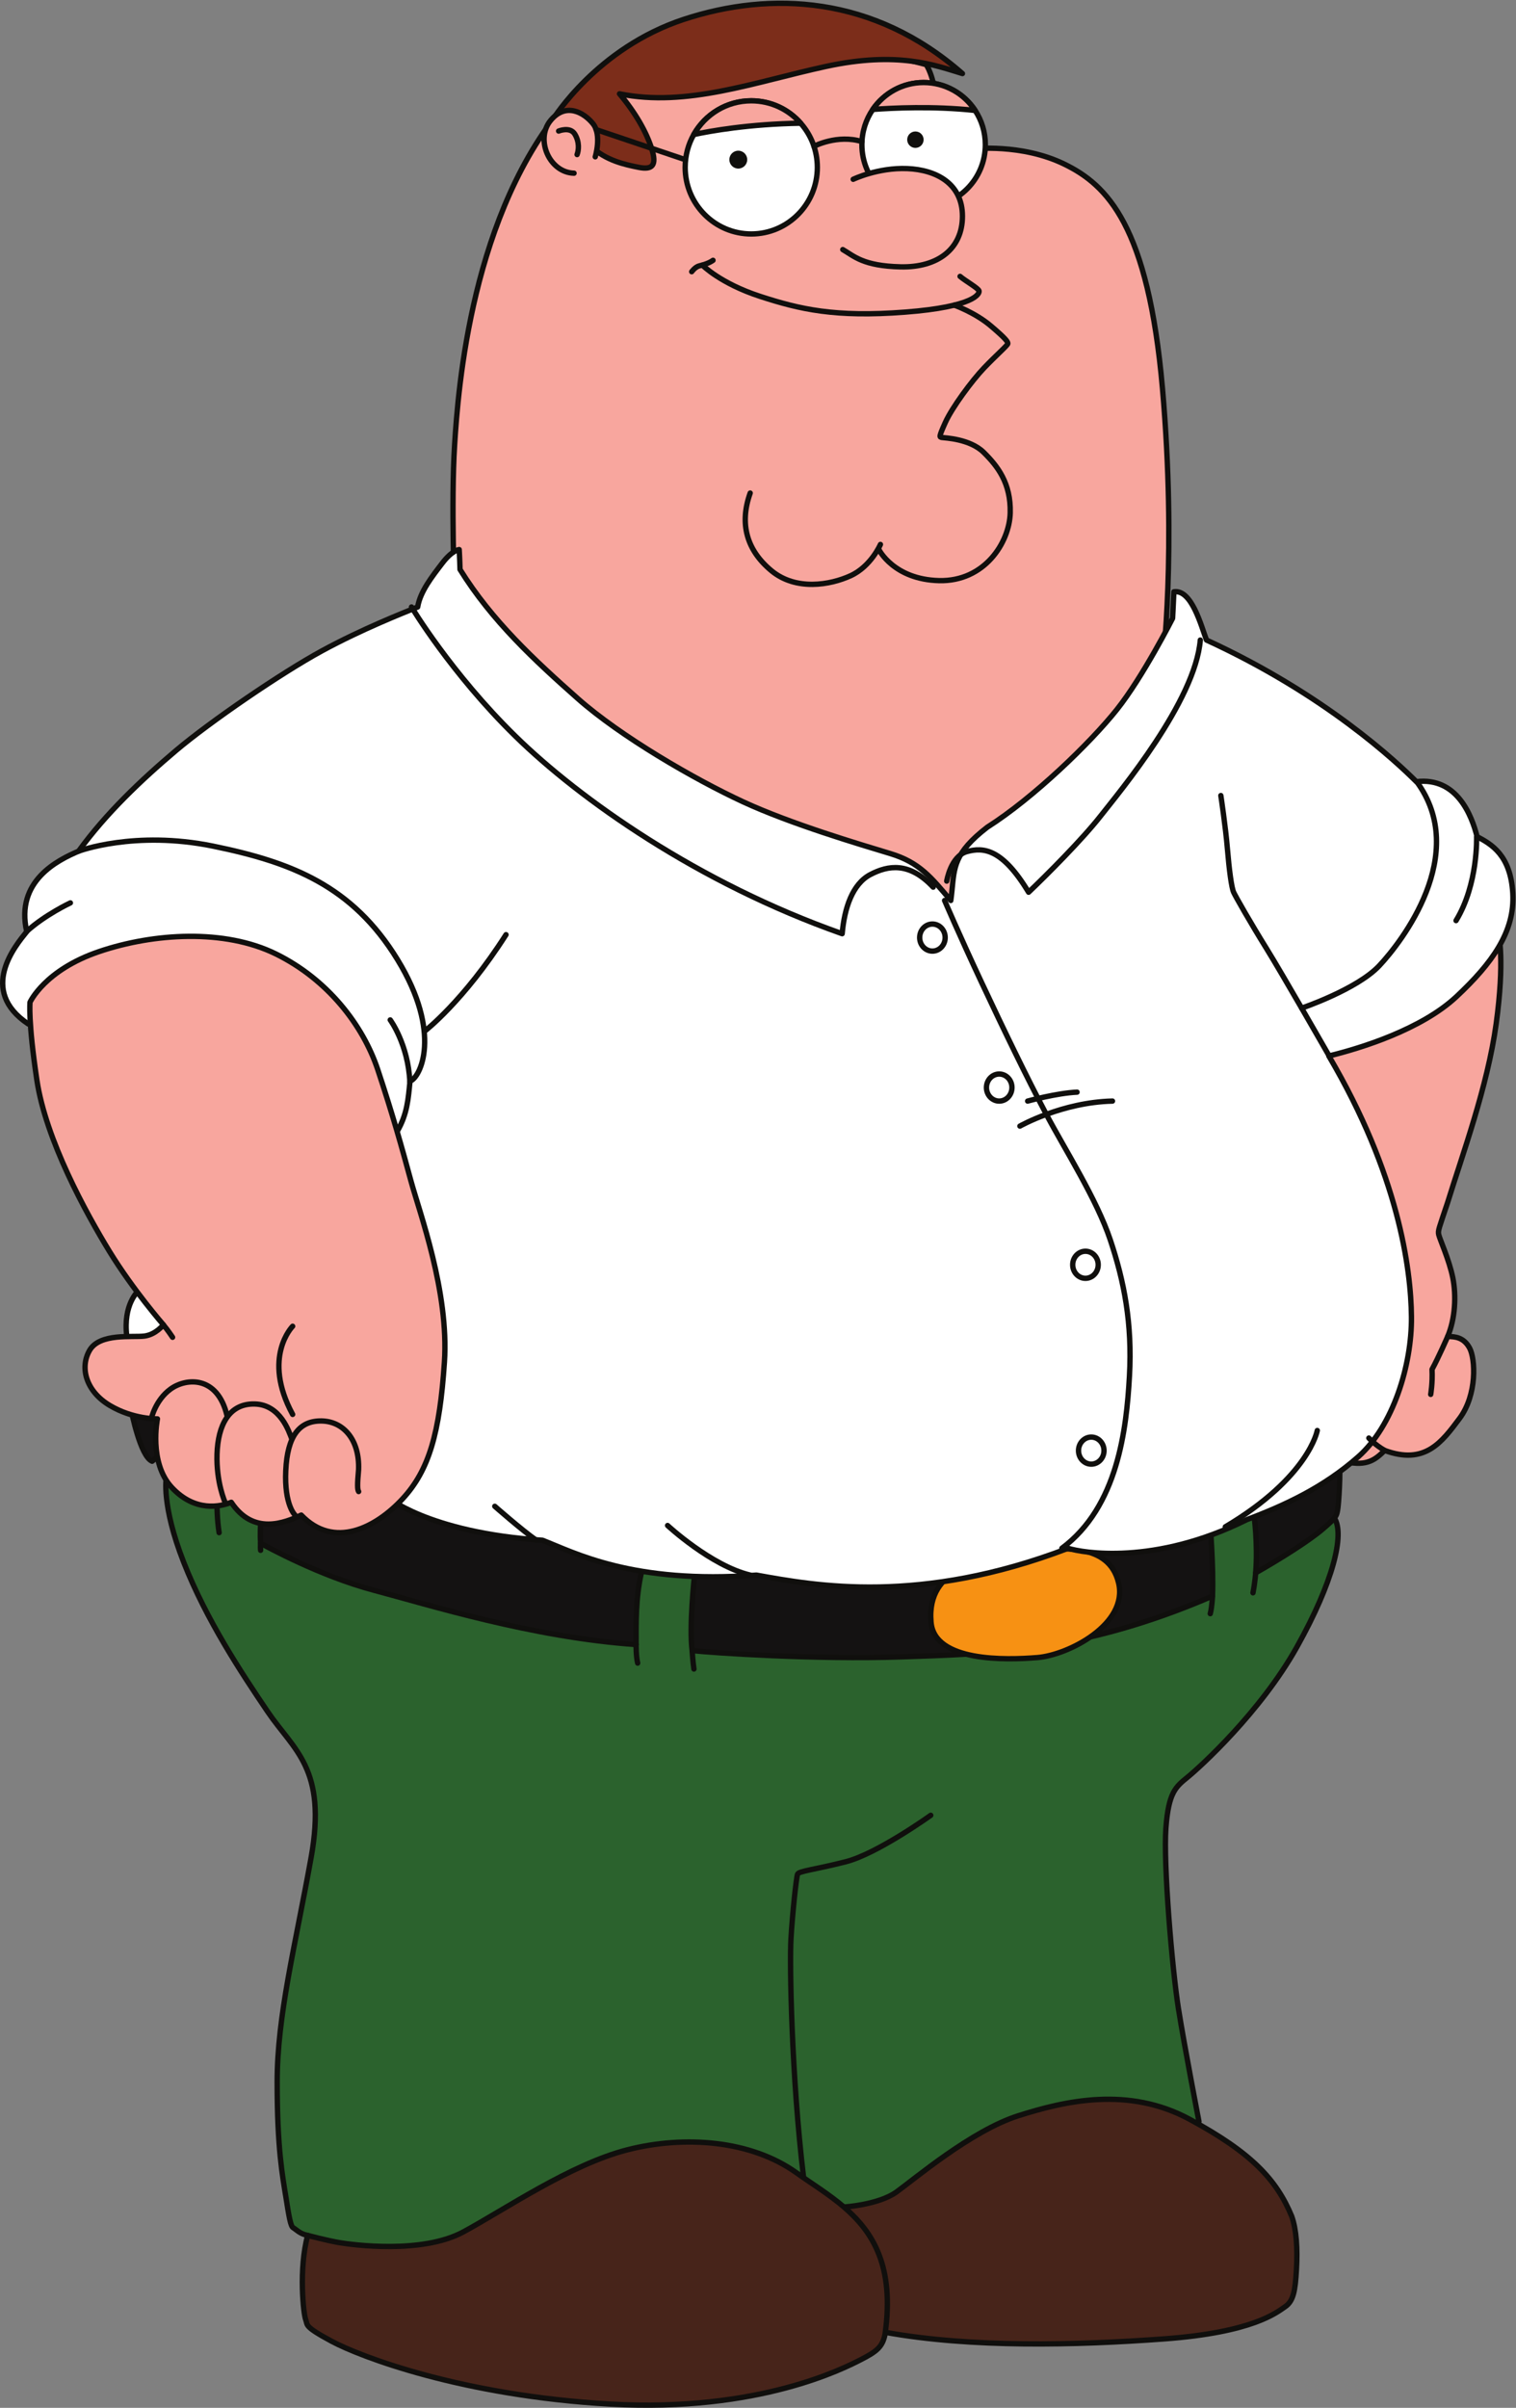 <?xml version="1.0" encoding="UTF-8" standalone="no"?>
<svg
   xmlns:dc="http://purl.org/dc/elements/1.1/"
   xmlns:cc="http://creativecommons.org/ns#"
   xmlns:rdf="http://www.w3.org/1999/02/22-rdf-syntax-ns#"
   xmlns:svg="http://www.w3.org/2000/svg"
   xmlns="http://www.w3.org/2000/svg"
   viewBox="0 0 418.8 664.84"
   height="664.84"
   width="418.8"
   xml:space="preserve"
   id="svg2"
   version="1.1"><rect x="0" y="0" width="418.8" height="664.84" fill="#808080" stroke="none"/><defs
     id="defs6" /><g
     transform="matrix(1.333,0,0,-1.333,0,664.84)"
     id="g10"><g
       transform="scale(0.1)"
       id="g12"><path
         id="path14"
         style="fill:#f8a69e;fill-opacity:1;fill-rule:nonzero;stroke:none"
         d="m 3105.98,3050.8 c 0,0 12.64,-52.85 -5.25,-183.64 -17.89,-130.79 -70.94,-273.92 -100.54,-370.16 -18.52,-55.53 -20.38,-58.14 -18.53,-66.93 1.86,-8.79 21.75,-52.29 29.15,-89.31 7.41,-37.01 5.1,-84.21 -10.63,-121.69 15.73,0 33.68,-1.84 45.52,-24.06 11.85,-22.21 16.01,-96.23 -21.01,-145.74 -37,-49.5 -71.71,-96.71 -155,-66.16 -19.43,-18.98 -36.02,-32.94 -80.01,-23.65 4.6,44 -80.08,856.5 -80.08,856.5 l 396.38,234.84" /><path
         id="path16"
         style="fill:none;stroke:#100f0d;stroke-width:11.105;stroke-linecap:round;stroke-linejoin:round;stroke-miterlimit:10;stroke-dasharray:none;stroke-opacity:1"
         d="m 3105.98,3050.8 c 0,0 12.64,-52.85 -5.25,-183.64 -17.89,-130.79 -70.94,-273.92 -100.54,-370.16 -18.52,-55.53 -20.38,-58.14 -18.53,-66.93 1.86,-8.79 21.75,-52.29 29.15,-89.31 7.41,-37.01 5.1,-84.21 -10.63,-121.69 15.73,0 33.68,-1.84 45.52,-24.06 11.85,-22.21 16.01,-96.23 -21.01,-145.74 -37,-49.5 -71.71,-96.71 -155,-66.16 -19.43,-18.98 -36.02,-32.94 -80.01,-23.65 4.6,44 -80.08,856.5 -80.08,856.5 z" /><path
         id="path18"
         style="fill:#2b622d;fill-opacity:1;fill-rule:nonzero;stroke:none"
         d="m 344.758,1926.96 c 0,0 -10.953,-55.98 35.933,-175.45 46.887,-119.45 119.684,-229.25 173.973,-309.46 54.289,-80.19 123.387,-117.21 90.078,-302.29 -33.32,-185.08 -70.332,-326.979 -70.332,-465.17 0,-138.188 11.098,-194.328 17.891,-236.899 6.785,-42.57 9.871,-61.699 15.426,-64.781 5.55,-3.09 14.183,-12.949 29.914,-15.73 21.289,-44.418 260.039,-97.16 260.039,-97.16 l 1549.11,228.57 37.94,104.57 c 0,0 -29.61,152.692 -42.57,234.129 -12.96,81.43 -31.46,299.831 -25.91,373.851 5.56,74.04 20.35,85.14 45.34,105.5 24.98,20.36 150.49,134.18 226.09,269.29 75.59,135.11 99.36,233.49 77.76,267.13 -39.19,38.25 -226.08,103.65 -226.08,103.65 l -1999.907,36.04 -194.695,-55.79" /><path
         id="path20"
         style="fill:none;stroke:#100f0d;stroke-width:11.105;stroke-linecap:round;stroke-linejoin:round;stroke-miterlimit:10;stroke-dasharray:none;stroke-opacity:1"
         d="m 344.758,1926.96 c 0,0 -10.953,-55.98 35.933,-175.45 46.887,-119.45 119.684,-229.25 173.973,-309.46 54.289,-80.19 123.387,-117.21 90.078,-302.29 -33.32,-185.08 -70.332,-326.979 -70.332,-465.17 0,-138.188 11.098,-194.328 17.891,-236.899 6.785,-42.57 9.871,-61.699 15.426,-64.781 5.55,-3.09 14.183,-12.949 29.914,-15.73 21.289,-44.418 260.039,-97.16 260.039,-97.16 l 1549.11,228.57 37.94,104.57 c 0,0 -29.61,152.692 -42.57,234.129 -12.96,81.43 -31.46,299.831 -25.91,373.851 5.56,74.04 20.35,85.14 45.34,105.5 24.98,20.36 150.49,134.18 226.09,269.29 75.59,135.11 99.36,233.49 77.76,267.13 -39.19,38.25 -226.08,103.65 -226.08,103.65 l -1999.907,36.04 z" /><path
         id="path22"
         style="fill:#f8a69e;fill-opacity:1;fill-rule:nonzero;stroke:none"
         d="m 942.094,3756.77 c 0,0 -7.399,190.02 0,308.46 7.41,118.46 34.554,483.68 234.436,713.18 199.89,229.5 742.79,75.26 742.79,75.26 0,0 16.03,-20.35 22.2,-82.66 7.41,-56.15 74.65,-91.93 74.65,-91.93 0,0 100.57,11.72 189.41,-31.46 88.83,-43.19 173.96,-127.09 203.58,-465.17 29.61,-338.08 0,-572.51 0,-572.51 l -429.38,-556.47 -742.79,347.95 -294.896,355.35" /><path
         id="path24"
         style="fill:none;stroke:#100f0d;stroke-width:11.105;stroke-linecap:round;stroke-linejoin:round;stroke-miterlimit:10;stroke-dasharray:none;stroke-opacity:1"
         d="m 942.094,3756.77 c 0,0 -7.399,190.02 0,308.46 7.41,118.46 34.554,483.68 234.436,713.18 199.89,229.5 742.79,75.26 742.79,75.26 0,0 16.03,-20.35 22.2,-82.66 7.41,-56.15 74.65,-91.93 74.65,-91.93 0,0 100.57,11.72 189.41,-31.46 88.83,-43.19 173.96,-127.09 203.58,-465.17 29.61,-338.08 0,-572.51 0,-572.51 l -429.38,-556.47 -742.79,347.95 z" /><path
         id="path26"
         style="fill:#7c2d1a;fill-opacity:1;fill-rule:nonzero;stroke:none"
         d="m 1146.44,4741.14 c 0,0 90.55,147.08 270.69,206.31 180.15,59.22 393.61,49.35 577.45,-112.28 -56.76,17.26 -134.49,46.88 -282.55,14.8 -148.07,-32.08 -288.72,-85.14 -428.15,-56.76 33.31,-39.48 55.52,-78.96 66.63,-113.51 11.1,-34.56 1.84,-44.42 -26.53,-38.87 -28.38,5.56 -68.48,14.19 -98.71,43.19 -38.25,20.97 -78.83,57.12 -78.83,57.12" /><path
         id="path28"
         style="fill:none;stroke:#100f0d;stroke-width:11.105;stroke-linecap:round;stroke-linejoin:round;stroke-miterlimit:10;stroke-dasharray:none;stroke-opacity:1"
         d="m 1146.44,4741.14 c 0,0 90.55,147.08 270.69,206.31 180.15,59.22 393.61,49.35 577.45,-112.28 -56.76,17.26 -134.49,46.88 -282.55,14.8 -148.07,-32.08 -288.72,-85.14 -428.15,-56.76 33.31,-39.48 55.52,-78.96 66.63,-113.51 11.1,-34.56 1.84,-44.42 -26.53,-38.87 -28.38,5.56 -68.48,14.19 -98.71,43.19 -38.25,20.97 -78.83,57.12 -78.83,57.12 z" /><path
         id="path30"
         style="fill:#f8a69e;fill-opacity:1;fill-rule:nonzero;stroke:none"
         d="m 1233.59,4662.73 c 0,0 13.89,45.35 -4.62,68.48 -18.51,23.13 -56.45,45.34 -88.22,6.48 -31.77,-38.87 -2.41,-107.65 48.92,-108.89" /><path
         id="path32"
         style="fill:none;stroke:#100f0d;stroke-width:11.105;stroke-linecap:round;stroke-linejoin:round;stroke-miterlimit:10;stroke-dasharray:none;stroke-opacity:1"
         d="m 1233.59,4662.73 c 0,0 13.89,45.35 -4.62,68.48 -18.51,23.13 -56.45,45.34 -88.22,6.48 -31.77,-38.87 -2.41,-107.65 48.92,-108.89" /><path
         id="path34"
         style="fill:none;stroke:#100f0d;stroke-width:11.105;stroke-linecap:round;stroke-linejoin:round;stroke-miterlimit:10;stroke-dasharray:none;stroke-opacity:1"
         d="m 1157.71,4716.09 c 0,0 23.76,9.88 33.63,-6.48 9.87,-16.34 8.02,-33.31 4.63,-42.25" /><path
         id="path36"
         style="fill:#ffffff;fill-opacity:1;fill-rule:nonzero;stroke:none"
         d="m 1693.89,4640.83 c 0,-76.18 -61.3,-137.92 -136.96,-137.92 -75.58,0 -136.96,61.74 -136.96,137.92 0,24.8 6.44,47.97 17.84,68.04 23.54,41.75 68.11,69.88 119.12,69.88 40.78,0 77.37,-17.91 102.39,-46.41 21.54,-24.29 34.57,-56.34 34.57,-91.51" /><path
         id="path38"
         style="fill:none;stroke:#100f0d;stroke-width:11.105;stroke-linecap:round;stroke-linejoin:round;stroke-miterlimit:10;stroke-dasharray:none;stroke-opacity:1"
         d="m 1693.89,4640.83 c 0,-76.18 -61.3,-137.92 -136.96,-137.92 -75.58,0 -136.96,61.74 -136.96,137.92 0,24.8 6.44,47.97 17.84,68.04 23.54,41.75 68.11,69.88 119.12,69.88 40.78,0 77.37,-17.91 102.39,-46.41 21.54,-24.29 34.57,-56.34 34.57,-91.51 z" /><path
         id="path40"
         style="fill:#ffffff;fill-opacity:1;fill-rule:nonzero;stroke:none"
         d="m 2042.05,4687.77 c 0,-71.15 -57.23,-128.82 -127.92,-128.82 -70.63,0 -127.93,57.67 -127.93,128.82 0,27.17 8.37,52.34 22.59,73.07 23.09,33.68 61.66,55.74 105.34,55.74 44.64,0 83.88,-22.95 106.75,-57.81 13.41,-20.36 21.17,-44.72 21.17,-71" /><path
         id="path42"
         style="fill:none;stroke:#100f0d;stroke-width:11.105;stroke-linecap:round;stroke-linejoin:round;stroke-miterlimit:10;stroke-dasharray:none;stroke-opacity:1"
         d="m 2042.05,4687.77 c 0,-71.15 -57.23,-128.82 -127.92,-128.82 -70.63,0 -127.93,57.67 -127.93,128.82 0,27.17 8.37,52.34 22.59,73.07 23.09,33.68 61.66,55.74 105.34,55.74 44.64,0 83.88,-22.95 106.75,-57.81 13.41,-20.36 21.17,-44.72 21.17,-71 z" /><path
         id="path44"
         style="fill:#f8a69e;fill-opacity:1;fill-rule:nonzero;stroke:none"
         d="m 1659.32,4732.34 c -106.98,-1.63 -187.45,-16.14 -221.51,-23.47 23.54,41.75 68.11,69.88 119.12,69.88 40.78,0 77.37,-17.91 102.39,-46.41" /><path
         id="path46"
         style="fill:none;stroke:#100f0d;stroke-width:11.105;stroke-linecap:round;stroke-linejoin:round;stroke-miterlimit:10;stroke-dasharray:none;stroke-opacity:1"
         d="m 1659.32,4732.34 c -106.98,-1.63 -187.45,-16.14 -221.51,-23.47 23.54,41.75 68.11,69.88 119.12,69.88 40.78,0 77.37,-17.91 102.39,-46.41 z" /><path
         id="path48"
         style="fill:#f8a69e;fill-opacity:1;fill-rule:nonzero;stroke:none"
         d="m 2020.88,4758.77 c -86.84,9.47 -172.64,5.02 -212.09,2.07 23.09,33.68 61.66,55.74 105.34,55.74 44.64,0 83.88,-22.95 106.75,-57.81" /><path
         id="path50"
         style="fill:none;stroke:#100f0d;stroke-width:11.105;stroke-linecap:round;stroke-linejoin:round;stroke-miterlimit:10;stroke-dasharray:none;stroke-opacity:1"
         d="m 2020.88,4758.77 c -86.84,9.47 -172.64,5.02 -212.09,2.07 23.09,33.68 61.66,55.74 105.34,55.74 44.64,0 83.88,-22.95 106.75,-57.81 z" /><path
         id="path52"
         style="fill:#100f0d;fill-opacity:1;fill-rule:nonzero;stroke:none"
         d="m 1548.56,4656.87 c 0,-10.23 -8.3,-18.53 -18.53,-18.53 -10.24,0 -18.53,8.3 -18.53,18.53 0,10.24 8.29,18.54 18.53,18.54 10.23,0 18.53,-8.3 18.53,-18.54" /><path
         id="path54"
         style="fill:#100f0d;fill-opacity:1;fill-rule:nonzero;stroke:none"
         d="m 1914.13,4698.21 c 0,-9.41 -7.63,-17.03 -17.02,-17.03 -9.41,0 -17.03,7.62 -17.03,17.03 0,9.4 7.62,17.02 17.03,17.02 9.39,0 17.02,-7.62 17.02,-17.02" /><path
         id="path56"
         style="fill:none;stroke:#100f0d;stroke-width:11.105;stroke-linecap:round;stroke-linejoin:round;stroke-miterlimit:10;stroke-dasharray:none;stroke-opacity:1"
         d="m 1686.89,4684.48 c 0,0 48.28,25.47 99.48,9.73" /><path
         id="path58"
         style="fill:none;stroke:#100f0d;stroke-width:11.105;stroke-linecap:round;stroke-linejoin:round;stroke-miterlimit:10;stroke-dasharray:none;stroke-opacity:1"
         d="m 1235.42,4719.05 184.55,-62.18" /><path
         id="path60"
         style="fill:#f8a69e;fill-opacity:1;fill-rule:nonzero;stroke:none"
         d="m 1768.16,4616.15 c 0,0 51.08,24.63 111.92,22.19 60.83,-2.45 114.5,-31.45 114.5,-98.69 0,-67.24 -50.59,-106.72 -128.31,-104.88 -77.73,1.86 -96.25,22.22 -119.7,35.79" /><path
         id="path62"
         style="fill:none;stroke:#100f0d;stroke-width:11.105;stroke-linecap:round;stroke-linejoin:round;stroke-miterlimit:10;stroke-dasharray:none;stroke-opacity:1"
         d="m 1768.16,4616.15 c 0,0 51.08,24.63 111.92,22.19 60.83,-2.45 114.5,-31.45 114.5,-98.69 0,-67.24 -50.59,-106.72 -128.31,-104.88 -77.73,1.86 -96.25,22.22 -119.7,35.79" /><path
         id="path64"
         style="fill:none;stroke:#100f0d;stroke-width:11.105;stroke-linecap:round;stroke-linejoin:round;stroke-miterlimit:10;stroke-dasharray:none;stroke-opacity:1"
         d="m 1433.48,4424.75 c 0,0 7.4,10.41 16.42,12.26 9.03,1.86 20.82,6.25 27.77,11.34" /><path
         id="path66"
         style="fill:none;stroke:#100f0d;stroke-width:11.105;stroke-linecap:round;stroke-linejoin:round;stroke-miterlimit:10;stroke-dasharray:none;stroke-opacity:1"
         d="m 1455.58,4438.41 c 0,0 37.13,-37.87 119.48,-64.71 82.36,-26.84 155.48,-43.8 300.45,-32.69 144.98,11.1 154.84,38.4 153.45,43.95 -1.38,5.55 -28.9,21.06 -39.32,30.08" /><path
         id="path68"
         style="fill:none;stroke:#100f0d;stroke-width:11.105;stroke-linecap:round;stroke-linejoin:round;stroke-miterlimit:10;stroke-dasharray:none;stroke-opacity:1"
         d="m 1977.58,4355.48 c 0,0 42.6,-14.94 75.45,-42.7 32.85,-27.76 35.62,-33.46 35.62,-36.86 0,-3.4 -24.67,-24.67 -49.65,-50.9 -24.99,-26.22 -66.01,-81.74 -79.9,-112.59 -13.88,-30.84 -12.33,-30.23 -6.79,-31.16 5.56,-0.92 57.69,-2.46 86.38,-30.84 28.68,-28.38 56.46,-63.55 54.9,-125.24 -1.54,-61.69 -53.51,-142.66 -147.44,-140.35 -93.92,2.31 -124.62,64.16 -124.62,64.16" /><path
         id="path70"
         style="fill:none;stroke:#100f0d;stroke-width:11.105;stroke-linecap:round;stroke-linejoin:round;stroke-miterlimit:10;stroke-dasharray:none;stroke-opacity:1"
         d="m 1824.61,3859.8 c 0,0 -19.43,-45.35 -61.69,-64.78 -42.26,-19.43 -113.51,-31.77 -164.4,10.49 -50.9,42.26 -66.64,96.86 -43.81,160.71" /><path
         id="path72"
         style="fill:none;stroke:#100f0d;stroke-width:11.105;stroke-linecap:round;stroke-linejoin:round;stroke-miterlimit:10;stroke-dasharray:none;stroke-opacity:1"
         d="m 2723.76,2830.39 c 0,0 85.78,20.73 127.42,58.67" /><path
         id="path74"
         style="fill:none;stroke:#100f0d;stroke-width:11.105;stroke-linecap:round;stroke-linejoin:round;stroke-miterlimit:10;stroke-dasharray:none;stroke-opacity:1"
         d="m 49.406,2911.58 c 0,0 -4.012,-7.72 -8.328,-16.05" /><path
         id="path76"
         style="fill:#141212;fill-opacity:1;fill-rule:nonzero;stroke:none"
         d="m 272.113,2065.78 c 0,0 18.508,-95.32 43.184,-105.04 33.933,25.44 47.5,93.3 47.5,93.3 l -90.684,11.74" /><path
         id="path78"
         style="fill:none;stroke:#100f0d;stroke-width:11.105;stroke-linecap:round;stroke-linejoin:round;stroke-miterlimit:10;stroke-dasharray:none;stroke-opacity:1"
         d="m 272.113,2065.78 c 0,0 18.508,-95.32 43.184,-105.04 33.933,25.44 47.5,93.3 47.5,93.3 z" /><path
         id="path80"
         style="fill:#141212;fill-opacity:1;fill-rule:nonzero;stroke:none"
         d="m 540.055,1830.62 c 0,0 -1.348,-21.02 0,-40 12.914,-6.47 121.648,-67.09 235.008,-97.17 113.359,-30.07 328.517,-97.63 543.207,-112.42 0,44.88 -1.23,95.41 11.18,149.95 -64.85,42.52 -507.04,191.04 -507.04,191.04 l -255.402,-64.15 -26.953,-27.25" /><path
         id="path82"
         style="fill:none;stroke:#100f0d;stroke-width:11.105;stroke-linecap:round;stroke-linejoin:round;stroke-miterlimit:10;stroke-dasharray:none;stroke-opacity:1"
         d="m 540.055,1830.62 c 0,0 -1.348,-21.02 0,-40 12.914,-6.47 121.648,-67.09 235.008,-97.17 113.359,-30.07 328.517,-97.63 543.207,-112.42 0,44.88 -1.23,95.41 11.18,149.95 -64.85,42.52 -507.04,191.04 -507.04,191.04 l -255.402,-64.15 z" /><path
         id="path84"
         style="fill:#141212;fill-opacity:1;fill-rule:nonzero;stroke:none"
         d="m 1439.09,1721.75 c 0,0 -11.16,-101.87 -4.69,-153.22 42.57,-4.63 256.65,-19.14 434.33,-12.96 177.68,6.17 372.63,8.64 644.07,125.85 2.46,59.22 -4.95,152.99 -6.18,161.64 -119.67,-23.45 -1056.17,-99.95 -1056.17,-99.95 l -11.36,-21.36" /><path
         id="path86"
         style="fill:none;stroke:#100f0d;stroke-width:11.105;stroke-linecap:round;stroke-linejoin:round;stroke-miterlimit:10;stroke-dasharray:none;stroke-opacity:1"
         d="m 1439.09,1721.75 c 0,0 -11.16,-101.87 -4.69,-153.22 42.57,-4.63 256.65,-19.14 434.33,-12.96 177.68,6.17 372.63,8.64 644.07,125.85 2.46,59.22 -4.95,152.99 -6.18,161.64 -119.67,-23.45 -1056.17,-99.95 -1056.17,-99.95 z" /><path
         id="path88"
         style="fill:#141212;fill-opacity:1;fill-rule:nonzero;stroke:none"
         d="m 2598.67,1850.48 c 0,0 8.53,-61.72 3.6,-120.94 48.73,27.76 109.19,65.39 138.18,90.07 28.99,24.68 29,27.15 31.47,38.87 2.46,11.72 6.79,80.82 3.7,109.2 -39.49,-27.77 -176.95,-117.2 -176.95,-117.2" /><path
         id="path90"
         style="fill:none;stroke:#100f0d;stroke-width:11.105;stroke-linecap:round;stroke-linejoin:round;stroke-miterlimit:10;stroke-dasharray:none;stroke-opacity:1"
         d="m 2598.67,1850.48 c 0,0 8.53,-61.72 3.6,-120.94 48.73,27.76 109.19,65.39 138.18,90.07 28.99,24.68 29,27.15 31.47,38.87 2.46,11.72 6.79,80.82 3.7,109.2 -39.49,-27.77 -176.95,-117.2 -176.95,-117.2 z" /><path
         id="path92"
         style="fill:none;stroke:#100f0d;stroke-width:11.105;stroke-linecap:round;stroke-linejoin:round;stroke-miterlimit:10;stroke-dasharray:none;stroke-opacity:1"
         d="m 449.656,1870.43 c 0,0 0.133,-31.16 4.449,-57.64" /><path
         id="path94"
         style="fill:none;stroke:#100f0d;stroke-width:11.105;stroke-linecap:round;stroke-linejoin:round;stroke-miterlimit:10;stroke-dasharray:none;stroke-opacity:1"
         d="m 540.055,1790.62 c 0,0 -0.657,-8.1 0,-14.35" /><path
         id="path96"
         style="fill:none;stroke:#100f0d;stroke-width:11.105;stroke-linecap:round;stroke-linejoin:round;stroke-miterlimit:10;stroke-dasharray:none;stroke-opacity:1"
         d="m 1318.27,1581.03 c 0,0 -0.23,-24.3 3.23,-38.41" /><path
         id="path98"
         style="fill:none;stroke:#100f0d;stroke-width:11.105;stroke-linecap:round;stroke-linejoin:round;stroke-miterlimit:10;stroke-dasharray:none;stroke-opacity:1"
         d="m 1434.4,1568.53 c 0,0 1.4,-23.14 3.71,-38.18" /><path
         id="path100"
         style="fill:none;stroke:#100f0d;stroke-width:11.105;stroke-linecap:round;stroke-linejoin:round;stroke-miterlimit:10;stroke-dasharray:none;stroke-opacity:1"
         d="m 2512.8,1681.42 c 0,0 -0.92,-22.51 -4.63,-36.4" /><path
         id="path102"
         style="fill:none;stroke:#100f0d;stroke-width:11.105;stroke-linecap:round;stroke-linejoin:round;stroke-miterlimit:10;stroke-dasharray:none;stroke-opacity:1"
         d="m 2602.27,1729.54 c 0,0 -1.25,-18.81 -5.57,-41.33" /><path
         id="path104"
         style="fill:#f79113;fill-opacity:1;fill-rule:nonzero;stroke:none"
         d="m 2046.09,1751.51 c 0,0 -126.77,-6.24 -116.6,-123.77 6.49,-83.27 155.51,-78.89 220.27,-73.68 64.75,5.21 188.76,69.37 168.4,154.81 -20.37,85.45 -122.15,67.87 -160.09,71.57 -37.95,3.71 -111.98,-28.93 -111.98,-28.93" /><path
         id="path106"
         style="fill:none;stroke:#100f0d;stroke-width:11.105;stroke-linecap:round;stroke-linejoin:round;stroke-miterlimit:10;stroke-dasharray:none;stroke-opacity:1"
         d="m 2046.09,1751.51 c 0,0 -126.77,-6.24 -116.6,-123.77 6.49,-83.27 155.51,-78.89 220.27,-73.68 64.75,5.21 188.76,69.37 168.4,154.81 -20.37,85.45 -122.15,67.87 -160.09,71.57 -37.95,3.71 -111.98,-28.93 -111.98,-28.93 z" /><path
         id="path108"
         style="fill:none;stroke:#100f0d;stroke-width:11.105;stroke-linecap:round;stroke-linejoin:round;stroke-miterlimit:10;stroke-dasharray:none;stroke-opacity:1"
         d="m 1928.92,1227.36 c 0,0 -110.79,-79.58 -176.18,-96.24 -65.4,-16.65 -97.47,-19.12 -99.95,-25.91 -2.46,-6.78 -10.49,-80.19 -13.56,-133.249 -3.09,-53.063 1.24,-287.5 25.91,-492.941" /><path
         id="path110"
         style="fill:#47241a;fill-opacity:1;fill-rule:nonzero;stroke:none"
         d="m 1748.98,415.93 c 0,0 71.63,4.48 108.64,31.011 37.02,26.528 155.47,127.098 252.32,157.938 96.86,30.84 228.26,61.703 355.97,-7.399 127.7,-69.109 179.53,-124.628 210.99,-200.511 9.88,-27.758 12.35,-66.617 9.88,-110.43 -2.48,-43.801 -6.17,-65.391 -23.45,-77.117 -17.27,-11.711 -66.02,-53.051 -250.47,-66.621 -184.46,-13.571 -401.22,-18.469 -578.17,13.59 -135,117.82 -85.71,259.539 -85.71,259.539" /><path
         id="path112"
         style="fill:none;stroke:#100f0d;stroke-width:11.105;stroke-linecap:round;stroke-linejoin:round;stroke-miterlimit:10;stroke-dasharray:none;stroke-opacity:1"
         d="m 1748.98,415.93 c 0,0 71.63,4.48 108.64,31.011 37.02,26.528 155.47,127.098 252.32,157.938 96.86,30.84 228.26,61.703 355.97,-7.399 127.7,-69.109 179.53,-124.628 210.99,-200.511 9.88,-27.758 12.35,-66.617 9.88,-110.43 -2.48,-43.801 -6.17,-65.391 -23.45,-77.117 -17.27,-11.711 -66.02,-53.051 -250.47,-66.621 -184.46,-13.571 -401.22,-18.469 -578.17,13.59 -135,117.82 -85.71,259.539 -85.71,259.539 z" /><path
         id="path114"
         style="fill:#47241a;fill-opacity:1;fill-rule:nonzero;stroke:none"
         d="m 637.641,357.18 c 0,0 40.41,-10.778 66.324,-15.11 25.906,-4.332 170.273,-24.07 256.031,22.2 85.744,46.269 222.094,140.05 340.534,170.281 118.45,30.23 255.41,19.738 349.8,-47.5 32.27,-22.992 67.48,-44.391 98.65,-71.121 60.04,-51.489 105.09,-122.77 85.2,-263.258 -4.94,-26.543 -17.8,-36.402 -50.55,-53.063 C 1750.89,82.961 1573.21,-9.578 1265.37,7.699 957.52,24.969 745.918,106.402 687.305,137.859 c -58.61,31.473 -49.2,33.321 -53.825,44.891 -4.632,11.57 -14.808,104.559 4.161,174.43" /><path
         id="path116"
         style="fill:none;stroke:#100f0d;stroke-width:11.105;stroke-linecap:round;stroke-linejoin:round;stroke-miterlimit:10;stroke-dasharray:none;stroke-opacity:1"
         d="m 637.641,357.18 c 0,0 40.41,-10.778 66.324,-15.11 25.906,-4.332 170.273,-24.07 256.031,22.2 85.744,46.269 222.094,140.05 340.534,170.281 118.45,30.23 255.41,19.738 349.8,-47.5 32.27,-22.992 67.48,-44.391 98.65,-71.121 60.04,-51.489 105.09,-122.77 85.2,-263.258 -4.94,-26.543 -17.8,-36.402 -50.55,-53.063 C 1750.89,82.961 1573.21,-9.578 1265.37,7.699 957.52,24.969 745.918,106.402 687.305,137.859 c -58.61,31.473 -49.2,33.321 -53.825,44.891 -4.632,11.57 -14.808,104.559 4.161,174.43 z" /><path
         id="path118"
         style="fill:#ffffff;fill-opacity:1;fill-rule:nonzero;stroke:none"
         d="m 951.641,3849.16 c 0,0 -14.293,-0.93 -35.118,-28.23 -20.82,-27.3 -45.8,-58.76 -50.894,-90.69 -30.535,-12.49 -115.672,-45.8 -198.957,-91.14 -83.289,-45.35 -230.426,-145.76 -302.141,-206.37 -71.718,-60.61 -144.98,-130.01 -201.738,-208.36 -43.184,-18.52 -131.406,-61.71 -107.344,-166.58 -23.441,-29 -101.172,-121.54 3.086,-191.26 40.719,28.39 227.649,-553.38 227.649,-553.38 0,0 -31.473,-27.75 -23.45,-93.14 8.024,-65.4 536.731,-331.3 536.731,-331.3 0,0 86.062,-75.88 324.815,-91.62 64.77,-24.98 186.93,-91.6 443.26,-72.17 123.09,-22.21 338.69,-62.01 645.93,55.52 29.61,-9.25 178.6,-36.09 370.15,59.23 78.67,29.61 159.16,66.63 231.35,130.48 72.18,63.84 111.06,189.7 110.12,289.64 -0.92,99.95 -26.84,295.21 -171.2,540.43 64.78,15.74 191.56,54.6 264.66,123.08 73.11,68.48 121.24,134.18 116.61,213.77 -4.63,79.58 -44.42,101.79 -74.04,117.52 -11.1,43.5 -41.64,124.01 -125.85,113.82 -39.79,39.79 -188.78,180.46 -434.94,293.35 -11.1,29.62 -30.82,105.53 -67.53,99.96 -1.29,-28.99 -2.71,-54.96 -2.71,-54.96 0,0 -61.16,-120.88 -115.76,-189.35 -54.59,-68.48 -172.12,-182.31 -268.35,-243.39 -69.4,-53.68 -68.2,-83.04 -73.29,-132.82 -0.62,-5.99 -1.32,-12.28 -2.26,-18.94 -40.14,47.19 -64.2,78.66 -125.27,97.17 -61.08,18.51 -205.43,61.07 -305.38,107.34 -99.95,46.27 -253.56,135.11 -342.4,213.77 -88.84,78.65 -178.05,160.98 -244.028,267.42 -0.493,20.35 -1.711,41.2 -1.711,41.2" /><path
         id="path120"
         style="fill:none;stroke:#100f0d;stroke-width:11.105;stroke-linecap:round;stroke-linejoin:round;stroke-miterlimit:10;stroke-dasharray:none;stroke-opacity:1"
         d="m 951.641,3849.16 c 0,0 -14.293,-0.93 -35.118,-28.23 -20.82,-27.3 -45.8,-58.76 -50.894,-90.69 -30.535,-12.49 -115.672,-45.8 -198.957,-91.14 -83.289,-45.35 -230.426,-145.76 -302.141,-206.37 -71.718,-60.61 -144.98,-130.01 -201.738,-208.36 -43.184,-18.52 -131.406,-61.71 -107.344,-166.58 -23.441,-29 -101.172,-121.54 3.086,-191.26 40.719,28.39 227.649,-553.38 227.649,-553.38 0,0 -31.473,-27.75 -23.45,-93.14 8.024,-65.4 536.731,-331.3 536.731,-331.3 0,0 86.062,-75.88 324.815,-91.62 64.77,-24.98 186.93,-91.6 443.26,-72.17 123.09,-22.21 338.69,-62.01 645.93,55.52 29.61,-9.25 178.6,-36.09 370.15,59.23 78.67,29.61 159.16,66.63 231.35,130.48 72.18,63.84 111.06,189.7 110.12,289.64 -0.92,99.95 -26.84,295.21 -171.2,540.43 64.78,15.74 191.56,54.6 264.66,123.08 73.11,68.48 121.24,134.18 116.61,213.77 -4.63,79.58 -44.42,101.79 -74.04,117.52 -11.1,43.5 -41.64,124.01 -125.85,113.82 -39.79,39.79 -188.78,180.46 -434.94,293.35 -11.1,29.62 -30.82,105.53 -67.53,99.96 -1.29,-28.99 -2.71,-54.96 -2.71,-54.96 0,0 -61.16,-120.88 -115.76,-189.35 -54.59,-68.48 -172.12,-182.31 -268.35,-243.39 -69.4,-53.68 -68.2,-83.04 -73.29,-132.82 -0.62,-5.99 -1.32,-12.28 -2.26,-18.94 -40.14,47.19 -64.2,78.66 -125.27,97.17 -61.08,18.51 -205.43,61.07 -305.38,107.34 -99.95,46.27 -253.56,135.11 -342.4,213.77 -88.84,78.65 -178.05,160.98 -244.028,267.42 -0.493,20.35 -1.711,41.2 -1.711,41.2 z" /><path
         id="path122"
         style="fill:none;stroke:#100f0d;stroke-width:11.105;stroke-linecap:round;stroke-linejoin:round;stroke-miterlimit:10;stroke-dasharray:none;stroke-opacity:1"
         d="m 852.797,3730.24 c 0,0 81.898,-136.95 215.153,-267.44 133.26,-130.48 378.49,-304.14 677.38,-409.33 4.63,53.06 21.29,103.03 58.3,122.46 37.02,19.44 81.14,26.58 130.33,-26.04" /><path
         id="path124"
         style="fill:none;stroke:#100f0d;stroke-width:11.105;stroke-linecap:round;stroke-linejoin:round;stroke-miterlimit:10;stroke-dasharray:none;stroke-opacity:1"
         d="m 1961.99,3162.45 c 0,0 8.22,51.89 41.99,61.14 33.78,9.26 73.11,6.48 127.71,-84.21 37.01,35.17 111.05,109.19 149.45,158.24 38.41,49.05 195.87,237.06 206.37,364.14" /><path
         id="path126"
         style="fill:none;stroke:#100f0d;stroke-width:11.105;stroke-linecap:round;stroke-linejoin:round;stroke-miterlimit:10;stroke-dasharray:none;stroke-opacity:1"
         d="m 2530.1,3339.65 c 0,0 9.88,-65.4 13.57,-109.82 3.71,-44.41 8.63,-81.11 12.95,-90.53 4.32,-9.41 34.56,-62.46 67.87,-116.14 33.31,-53.67 130.17,-223.01 130.17,-223.01" /><path
         id="path128"
         style="fill:none;stroke:#100f0d;stroke-width:11.105;stroke-linecap:round;stroke-linejoin:round;stroke-miterlimit:10;stroke-dasharray:none;stroke-opacity:1"
         d="m 2697.56,2899.32 c 0,0 114.47,38.71 160.75,87.76 46.27,49.04 187.85,231.34 77.73,381.25" /><path
         id="path130"
         style="fill:none;stroke:#100f0d;stroke-width:11.105;stroke-linecap:round;stroke-linejoin:round;stroke-miterlimit:10;stroke-dasharray:none;stroke-opacity:1"
         d="m 3060.1,3254.59 c 0,0 3.69,-98.09 -42.58,-173.97" /><path
         id="path132"
         style="fill:none;stroke:#100f0d;stroke-width:11.105;stroke-linecap:round;stroke-linejoin:round;stroke-miterlimit:10;stroke-dasharray:none;stroke-opacity:1"
         d="m 162.793,3224.37 c 0,0 115.941,43.79 278.812,10.48 162.872,-33.31 288.727,-82.36 382.188,-235.05 93.469,-152.69 47.199,-245.23 25.914,-251.71 -3.699,-37.02 -5.551,-68.48 -26.836,-104.57" /><path
         id="path134"
         style="fill:none;stroke:#100f0d;stroke-width:11.105;stroke-linecap:round;stroke-linejoin:round;stroke-miterlimit:10;stroke-dasharray:none;stroke-opacity:1"
         d="m 808.73,2874.9 c 0,0 37.012,-49.96 40.719,-128.63" /><path
         id="path136"
         style="fill:none;stroke:#100f0d;stroke-width:11.105;stroke-linecap:round;stroke-linejoin:round;stroke-miterlimit:10;stroke-dasharray:none;stroke-opacity:1"
         d="m 880.105,2851.58 c 0,0 80.653,62.01 168.565,199.89" /><path
         id="path138"
         style="fill:none;stroke:#100f0d;stroke-width:11.105;stroke-linecap:round;stroke-linejoin:round;stroke-miterlimit:10;stroke-dasharray:none;stroke-opacity:1"
         d="m 145.875,3117.32 c 0,0 -52.453,-24.48 -90.625,-59.22" /><path
         id="path140"
         style="fill:none;stroke:#100f0d;stroke-width:11.105;stroke-linecap:round;stroke-linejoin:round;stroke-miterlimit:10;stroke-dasharray:none;stroke-opacity:1"
         d="m 1958.79,3045.45 c 0,-15.47 -11.82,-28.02 -26.43,-28.02 -14.59,0 -26.42,12.55 -26.42,28.02 0,15.48 11.83,28.03 26.42,28.03 14.61,0 26.43,-12.55 26.43,-28.03 z" /><path
         id="path142"
         style="fill:none;stroke:#100f0d;stroke-width:11.105;stroke-linecap:round;stroke-linejoin:round;stroke-miterlimit:10;stroke-dasharray:none;stroke-opacity:1"
         d="m 2097.19,2734.79 c 0,-15.48 -11.82,-28.02 -26.43,-28.02 -14.59,0 -26.42,12.54 -26.42,28.02 0,15.48 11.83,28.02 26.42,28.02 14.61,0 26.43,-12.54 26.43,-28.02 z" /><path
         id="path144"
         style="fill:none;stroke:#100f0d;stroke-width:11.105;stroke-linecap:round;stroke-linejoin:round;stroke-miterlimit:10;stroke-dasharray:none;stroke-opacity:1"
         d="m 2275.94,2367.69 c 0,-15.48 -11.83,-28.03 -26.43,-28.03 -14.6,0 -26.42,12.55 -26.42,28.03 0,15.47 11.82,28.01 26.42,28.01 14.6,0 26.43,-12.54 26.43,-28.01 z" /><path
         id="path146"
         style="fill:none;stroke:#100f0d;stroke-width:11.105;stroke-linecap:round;stroke-linejoin:round;stroke-miterlimit:10;stroke-dasharray:none;stroke-opacity:1"
         d="m 2287.98,1982.75 c 0,-15.46 -11.83,-28.01 -26.43,-28.01 -14.59,0 -26.42,12.55 -26.42,28.01 0,15.48 11.83,28.02 26.42,28.02 14.6,0 26.43,-12.54 26.43,-28.02 z" /><path
         id="path148"
         style="fill:none;stroke:#100f0d;stroke-width:11.105;stroke-linecap:round;stroke-linejoin:round;stroke-miterlimit:10;stroke-dasharray:none;stroke-opacity:1"
         d="m 1957.6,3122.26 c 0,0 30.19,-70.64 76.46,-169.34 46.27,-98.71 94.4,-198.04 133.87,-272.69 39.48,-74.64 104.87,-176.43 133.26,-261.57 28.39,-85.14 45.65,-172.13 39.48,-281.94 -6.17,-109.82 -24.05,-270.22 -140.04,-356.28" /><path
         id="path150"
         style="fill:none;stroke:#100f0d;stroke-width:11.105;stroke-linecap:round;stroke-linejoin:round;stroke-miterlimit:10;stroke-dasharray:none;stroke-opacity:1"
         d="m 2729.96,2024.43 c 0,0 -17.22,-96.71 -190.6,-199.5" /><path
         id="path152"
         style="fill:none;stroke:#100f0d;stroke-width:11.105;stroke-linecap:round;stroke-linejoin:round;stroke-miterlimit:10;stroke-dasharray:none;stroke-opacity:1"
         d="m 2129.69,2706.77 c 0,0 60.47,16.65 102.41,18.5" /><path
         id="path154"
         style="fill:none;stroke:#100f0d;stroke-width:11.105;stroke-linecap:round;stroke-linejoin:round;stroke-miterlimit:10;stroke-dasharray:none;stroke-opacity:1"
         d="m 2113.65,2654.94 c 0,0 86.98,49.37 191.87,51.83" /><path
         id="path156"
         style="fill:#f8a69e;fill-opacity:1;fill-rule:nonzero;stroke:none"
         d="m 62.234,2911.58 c 0,0 30.23,66.63 143.125,104.88 112.903,38.24 259.735,47.5 366.457,-4.94 106.731,-52.44 180.141,-146.83 210.993,-239.38 30.843,-92.54 50.589,-163.49 68.48,-229.49 17.887,-66.01 79.578,-230.73 69.707,-376.95 -9.867,-146.2 -31.461,-223.32 -86.988,-283.17 -55.524,-59.83 -141.883,-104.25 -209.75,-33.31 -33.938,-16.04 -99.332,-42.57 -144.981,26.52 -22.211,-9.25 -75.261,-20.96 -123.382,30.85 -48.122,51.83 -29.618,141.91 -29.618,141.91 0,0 -49.968,-1.23 -98.711,27.75 -48.734,28.99 -62.921,77.73 -41.945,114.13 20.977,36.41 89.457,26.53 113.516,29.62 24.054,3.08 39.48,23.45 39.48,23.45 0,0 -62.926,72.17 -111.66,151.76 -48.738,79.58 -132.027,231.35 -150.531,355.04 -18.512,123.7 -14.191,161.33 -14.191,161.33" /><path
         id="path158"
         style="fill:none;stroke:#100f0d;stroke-width:11.105;stroke-linecap:round;stroke-linejoin:round;stroke-miterlimit:10;stroke-dasharray:none;stroke-opacity:1"
         d="m 62.234,2911.58 c 0,0 30.23,66.63 143.125,104.88 112.903,38.24 259.735,47.5 366.457,-4.94 106.731,-52.44 180.141,-146.83 210.993,-239.38 30.843,-92.54 50.589,-163.49 68.48,-229.49 17.887,-66.01 79.578,-230.73 69.707,-376.95 -9.867,-146.2 -31.461,-223.32 -86.988,-283.17 -55.524,-59.83 -141.883,-104.25 -209.75,-33.31 -33.938,-16.04 -99.332,-42.57 -144.981,26.52 -22.211,-9.25 -75.261,-20.96 -123.382,30.85 -48.122,51.83 -29.618,141.91 -29.618,141.91 0,0 -49.968,-1.23 -98.711,27.75 -48.734,28.99 -62.921,77.73 -41.945,114.13 20.977,36.41 89.457,26.53 113.516,29.62 24.054,3.08 39.48,23.45 39.48,23.45 0,0 -62.926,72.17 -111.66,151.76 -48.738,79.58 -132.027,231.35 -150.531,355.04 -18.512,123.7 -14.191,161.33 -14.191,161.33 z" /><path
         id="path160"
         style="fill:none;stroke:#100f0d;stroke-width:11.105;stroke-linecap:round;stroke-linejoin:round;stroke-miterlimit:10;stroke-dasharray:none;stroke-opacity:1"
         d="m 357.645,2217.47 c 0,0 -9.661,14.77 -18.973,25.74" /><path
         id="path162"
         style="fill:none;stroke:#100f0d;stroke-width:11.105;stroke-linecap:round;stroke-linejoin:round;stroke-miterlimit:10;stroke-dasharray:none;stroke-opacity:1"
         d="m 606.484,2240.35 c 0,0 -64.16,-64.15 0,-182.61" /><path
         id="path164"
         style="fill:none;stroke:#100f0d;stroke-width:11.105;stroke-linecap:round;stroke-linejoin:round;stroke-miterlimit:10;stroke-dasharray:none;stroke-opacity:1"
         d="m 313.445,2048.5 c 0,0 8.176,38.71 40.106,61.84 31.922,23.14 97.164,28.68 117.054,-55.53" /><path
         id="path166"
         style="fill:none;stroke:#100f0d;stroke-width:11.105;stroke-linecap:round;stroke-linejoin:round;stroke-miterlimit:10;stroke-dasharray:none;stroke-opacity:1"
         d="m 466.445,1875.74 c 0,0 -18.507,40.73 -16.66,99.96 1.856,59.23 24.528,105.03 78.199,103.65 53.672,-1.39 71.254,-58.76 76.34,-71.26" /><path
         id="path168"
         style="fill:none;stroke:#100f0d;stroke-width:11.105;stroke-linecap:round;stroke-linejoin:round;stroke-miterlimit:10;stroke-dasharray:none;stroke-opacity:1"
         d="m 611.422,1849.22 c 0,0 -22.512,20.99 -19.195,92.24 3.308,71.25 27.832,103.19 73.64,102.72 45.809,-0.47 79.582,-38.87 77.27,-100.87 -2.785,-30.96 -2.551,-41.64 0.117,-45.35" /><path
         id="path170"
         style="fill:none;stroke:#100f0d;stroke-width:11.105;stroke-linecap:round;stroke-linejoin:round;stroke-miterlimit:10;stroke-dasharray:none;stroke-opacity:1"
         d="m 2965.01,2099.24 c 0,0 4.16,23.13 2.77,51.82 13.42,24.53 32.4,68.01 32.4,68.01" /><path
         id="path172"
         style="fill:none;stroke:#100f0d;stroke-width:11.105;stroke-linecap:round;stroke-linejoin:round;stroke-miterlimit:10;stroke-dasharray:none;stroke-opacity:1"
         d="m 2836.84,2008.77 c 0,0 12.04,-13.63 32.85,-25.66" /><path
         id="path174"
         style="fill:none;stroke:#100f0d;stroke-width:11.105;stroke-linecap:round;stroke-linejoin:round;stroke-miterlimit:10;stroke-dasharray:none;stroke-opacity:1"
         d="m 1025.38,1867.42 c 0,0 54.6,-48.1 86.06,-70.33" /><path
         id="path176"
         style="fill:none;stroke:#100f0d;stroke-width:11.105;stroke-linecap:round;stroke-linejoin:round;stroke-miterlimit:10;stroke-dasharray:none;stroke-opacity:1"
         d="m 1383.51,1827.64 c 0,0 89.76,-83.29 171.2,-102.72" /></g></g></svg>